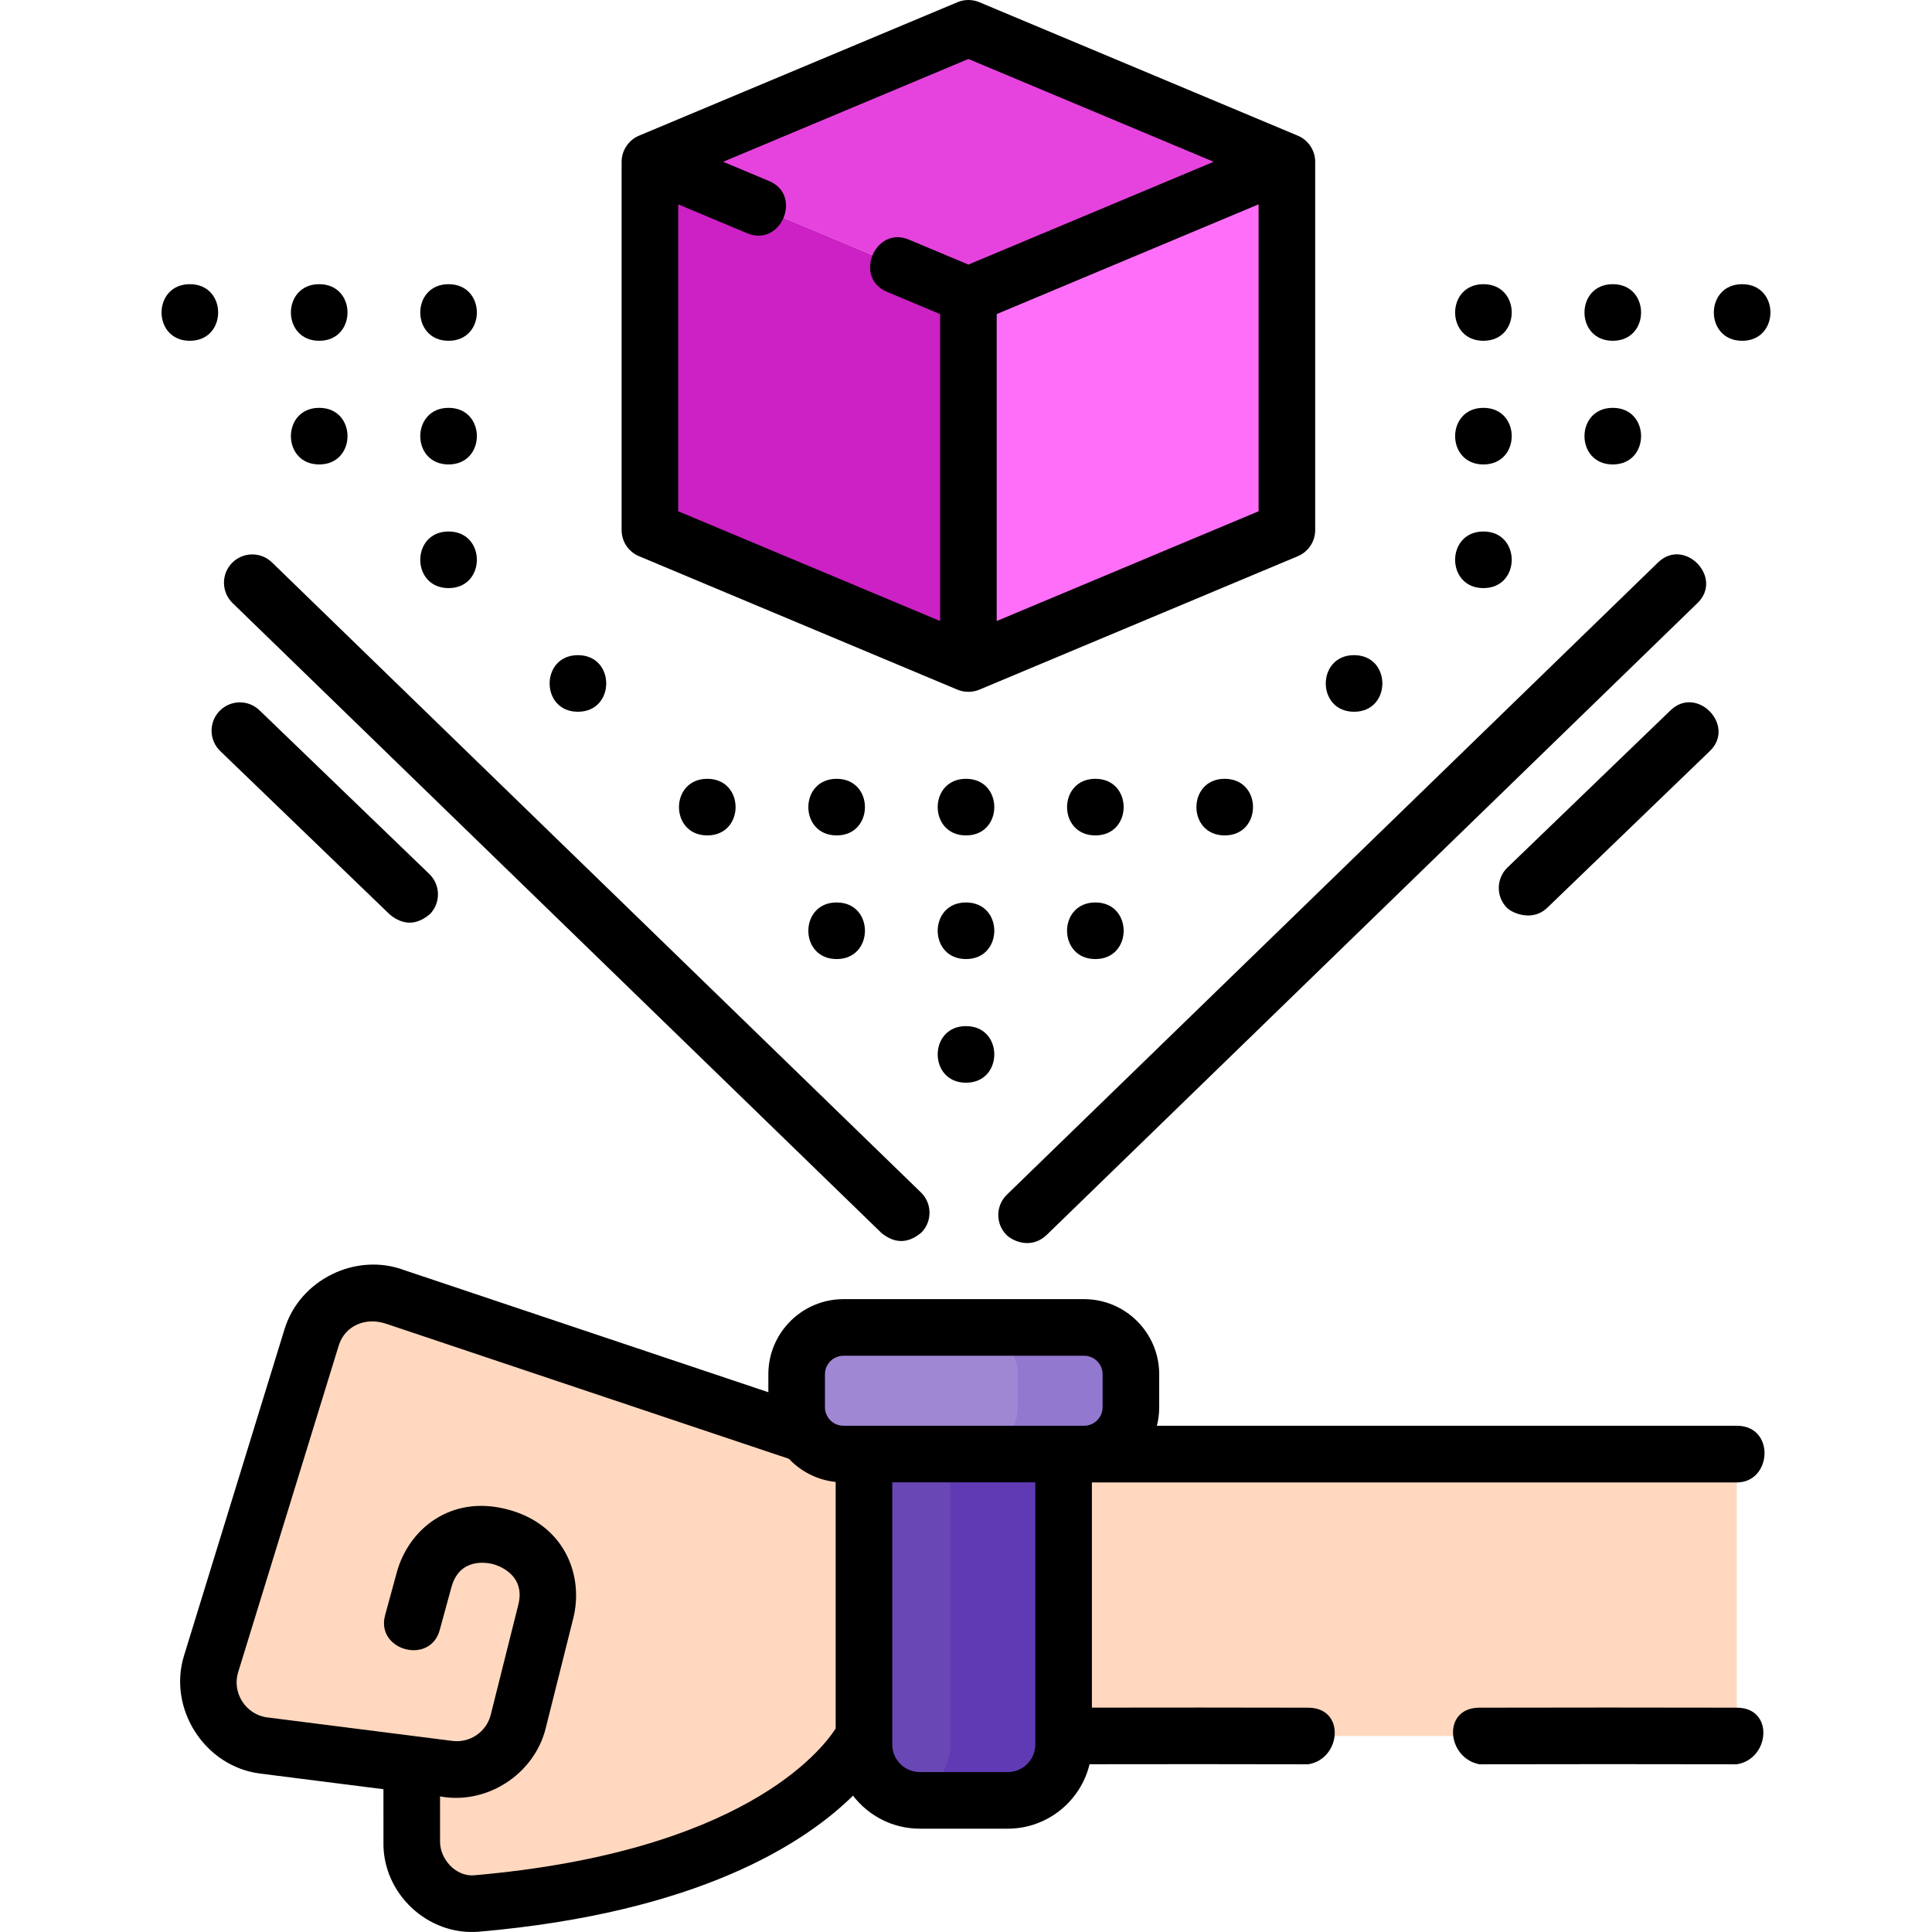 <svg id="Layer_1" enable-background="new 0 0 511.996 511.996" height="100" viewBox="0 0 511.996 511.996" width="100"
     xmlns="http://www.w3.org/2000/svg">
    <g>
        <g>
            <path d="m460.273 460.051h-231.319s-16.533 36.881-102.617 44.388c-9.468.826-17.522-6.847-17.219-16.35l.555-102.755h350.599"
                  fill="#ffd8bf"/>
            <g>
                <g>
                    <g>
                        <path d="" fill="#fff"/>
                        <g fill="#ffd8bf">
                            <path d="m460.273 385.354h-231.319l-124.308-41.678c-9.068-3.495-19.198 1.427-22.059 10.718l-26.657 86.584c-3.066 9.958 3.589 20.274 13.925 21.586l49.092 6.232c8.422 1.069 16.315-4.324 18.379-12.559l7.313-29.176c5.197-20.734-26.556-29.25-32.247-8.41l-3.099 11.349"/>
                            <path d=""/>
                        </g>
                    </g>
                    <g>
                        <path d="m267.057 477.114h-23.299c-8.176 0-14.804-6.628-14.804-14.804v-90.298h52.906v90.298c.001 8.176-6.627 14.804-14.803 14.804z"
                              fill="#6947b5"/>
                        <path d="m251.861 372.012v90.298c0 7.022-4.894 12.889-11.453 14.409 1.078.25 2.196.395 3.351.395h23.299c8.176 0 14.804-6.628 14.804-14.804v-90.298z"
                              fill="#603ab5"/>
                        <path d="m287.287 385.334h-63.759c-6.855 0-12.412-5.557-12.412-12.412v-8.727c0-6.855 5.557-12.412 12.412-12.412h63.759c6.855 0 12.412 5.557 12.412 12.412v8.727c0 6.855-5.557 12.412-12.412 12.412z"
                              fill="#a087d4"/>
                        <path d="m287.287 351.784h-30c6.855 0 12.412 5.557 12.412 12.412v8.727c0 6.855-5.557 12.412-12.412 12.412h30c6.855 0 12.412-5.557 12.412-12.412v-8.727c0-6.855-5.557-12.412-12.412-12.412z"
                              fill="#9378cf"/>
                    </g>
                </g>
                <g>
                    <g>
                        <g>
                            <path d="m256.636 7.5-84.403 35.374 84.403 35.373 84.402-35.373z" fill="#e643de"/>
                            <path d="m256.636 175.851-84.403-35.373v-97.604l84.403 35.373z" fill="#cc21c4"/>
                            <path d="m256.636 175.851 84.402-35.373v-97.604l-84.402 35.373z" fill="#ff6ef9"/>
                        </g>
                    </g>
                </g>
            </g>
        </g>
        <g>
            <path d="m460.273 377.834h-153.687c.4-1.572.613-3.218.613-4.912v-8.726c0-10.979-8.933-19.912-19.912-19.912h-63.759c-10.979 0-19.912 8.933-19.912 19.912v4.753l-96.442-32.335c-12.79-4.818-27.721 2.475-31.754 15.574l-26.657 86.583c-4.33 14.064 5.501 29.374 20.149 31.234l32.701 4.151.006 13.827c-.36 13.739 11.74 25.114 25.371 23.928 57.959-5.054 86.177-23.344 99.066-36.048 4.08 5.317 10.498 8.751 17.703 8.751h23.298c10.499 0 19.327-7.292 21.685-17.077 19.279-.035 38.731-.031 57.924.014 8.768-1.352 10.008-14.977.035-15-18.999-.044-38.252-.05-57.34-.015v-59.681h170.912c9.34-.001 10.219-15.021 0-15.021zm-241.657-13.638c0-2.708 2.204-4.912 4.912-4.912h63.759c2.708 0 4.912 2.204 4.912 4.912v8.726c0 2.708-2.204 4.912-4.912 4.912h-63.759c-2.815 0-4.912-2.306-4.912-4.912zm-92.93 132.771c-4.889.425-9.068-4.257-9.068-8.881l-.005-12.026c12.333 2.313 24.936-5.821 27.989-18l7.313-29.175c2.842-11.338-2.243-24.902-17.461-28.886-15.156-3.968-26.212 5.384-29.296 16.676l-3.1 11.349c-2.555 9.355 11.915 13.307 14.47 3.952l3.1-11.35c2.186-7.999 9.57-6.498 11.026-6.117.903.236 8.762 2.546 6.711 10.729l-7.313 29.176c-1.14 4.548-5.5 7.541-10.159 6.942l-49.092-6.232c-5.637-.715-9.374-6.508-7.702-11.939l26.657-86.583c1.636-5.317 7.143-7.611 12.507-5.814l106.805 35.81c3.185 3.366 7.529 5.625 12.387 6.13v65.347c-3.844 5.976-24.847 32.708-95.769 38.892zm148.675-34.657c0 4.027-3.277 7.304-7.304 7.304h-23.298c-4.027 0-7.304-3.277-7.304-7.304v-69.476h37.907v69.476z"/>
            <path d="m460.289 452.551c-22.834-.05-45.159-.05-68.251 0-9.941.022-8.656 13.381.033 15 23.068-.051 45.372-.051 68.185 0 8.767-1.354 10.006-14.978.033-15z"/>
            <path d="m169.334 147.395 84.372 35.361c1.831.778 4.048.777 5.872-.006l84.358-35.355c2.787-1.168 4.601-3.895 4.601-6.917v-97.604c0-.077-.001-.154-.004-.231-.088-3.029-2.021-5.678-4.757-6.753l-84.241-35.307c-1.854-.777-3.943-.777-5.798 0l-84.243 35.307c-2.802 1.101-4.761 3.9-4.761 6.984v97.604c0 3.022 1.814 5.749 4.601 6.917zm164.204-11.906-69.402 29.087v-81.34l69.402-29.087zm-153.805-81.34 18.304 7.671c8.943 3.748 14.741-10.086 5.798-13.834l-12.199-5.113 65-27.242 64.999 27.242-64.999 27.242-15.787-6.616c-8.943-3.749-14.741 10.086-5.798 13.834l14.084 5.903v81.34l-69.403-29.087v-81.34z"/>
            <path d="m255.998 286.93c9.992 0 10.008-15 0-15-9.992 0-10.008 15 0 15z"/>
            <path d="m255.998 239.16c-9.992 0-10.008 15 0 15 9.992 0 10.008-15 0-15z"/>
            <path d="m290.279 254.16c9.992 0 10.008-15 0-15-9.992 0-10.009 15 0 15z"/>
            <path d="m290.279 206.391c-9.992 0-10.008 15 0 15 9.991 0 10.008-15 0-15z"/>
            <path d="m324.559 206.391c-9.992 0-10.008 15 0 15 9.992 0 10.009-15 0-15z"/>
            <path d="m358.84 188.621c9.992 0 10.008-15 0-15-9.992 0-10.008 15 0 15z"/>
            <path d="m393.121 155.852c9.992 0 10.008-15 0-15-9.992 0-10.009 15 0 15z"/>
            <path d="m427.401 123.082c9.992 0 10.008-15 0-15-9.991 0-10.008 15 0 15z"/>
            <path d="m393.121 123.082c9.992 0 10.008-15 0-15-9.992 0-10.009 15 0 15z"/>
            <path d="m461.682 90.312c9.992 0 10.008-15 0-15-9.992 0-10.008 15 0 15z"/>
            <path d="m427.401 90.312c9.992 0 10.008-15 0-15-9.991 0-10.008 15 0 15z"/>
            <path d="m393.121 90.312c9.992 0 10.008-15 0-15-9.992 0-10.009 15 0 15z"/>
            <path d="m153.156 188.621c9.992 0 10.008-15 0-15-9.992 0-10.008 15 0 15z"/>
            <path d="m118.875 155.852c9.992 0 10.008-15 0-15-9.992 0-10.008 15 0 15z"/>
            <path d="m84.594 123.082c9.992 0 10.008-15 0-15-9.991 0-10.008 15 0 15z"/>
            <path d="m118.875 123.082c9.992 0 10.008-15 0-15-9.992 0-10.008 15 0 15z"/>
            <path d="m50.314 75.312c-9.992 0-10.008 15 0 15 9.992 0 10.008-15 0-15z"/>
            <path d="m84.594 90.312c9.992 0 10.008-15 0-15-9.991 0-10.008 15 0 15z"/>
            <path d="m118.875 90.312c9.992 0 10.008-15 0-15-9.992 0-10.008 15 0 15z"/>
            <path d="m255.998 206.391c-9.992 0-10.008 15 0 15 9.992 0 10.008-15 0-15z"/>
            <path d="m221.717 254.16c9.992 0 10.008-15 0-15-9.992 0-10.008 15 0 15z"/>
            <path d="m221.717 206.391c-9.992 0-10.008 15 0 15 9.992 0 10.008-15 0-15z"/>
            <path d="m187.437 221.391c9.992 0 10.008-15 0-15-9.992 0-10.009 15 0 15z"/>
            <path d="m266.67 327.212c1.471 1.515 6.374 4.038 10.605.156l172.581-167.561c6.957-6.755-3.491-17.516-10.449-10.762l-172.581 167.561c-2.972 2.886-3.042 7.634-.156 10.606z"/>
            <path d="m61.63 159.808 171.976 166.955c3.557 2.876 7.092 2.824 10.605-.157 2.885-2.972 2.815-7.72-.157-10.605l-171.976-166.956c-2.972-2.885-7.72-2.815-10.605.157-2.886 2.973-2.816 7.721.157 10.606z"/>
            <path d="m442.715 188.234-43.233 41.678c-2.982 2.875-3.069 7.623-.194 10.604 1.472 1.527 6.756 3.733 10.604.194l43.233-41.678c6.982-6.728-3.429-17.527-10.41-10.798z"/>
            <path d="m58.361 199.033 44.998 43.379c3.561 2.864 7.096 2.799 10.604-.194 2.875-2.982 2.788-7.73-.194-10.604l-44.998-43.379c-2.982-2.875-7.73-2.789-10.604.194-2.876 2.982-2.789 7.73.194 10.604z"/>
        </g>
    </g>
</svg>